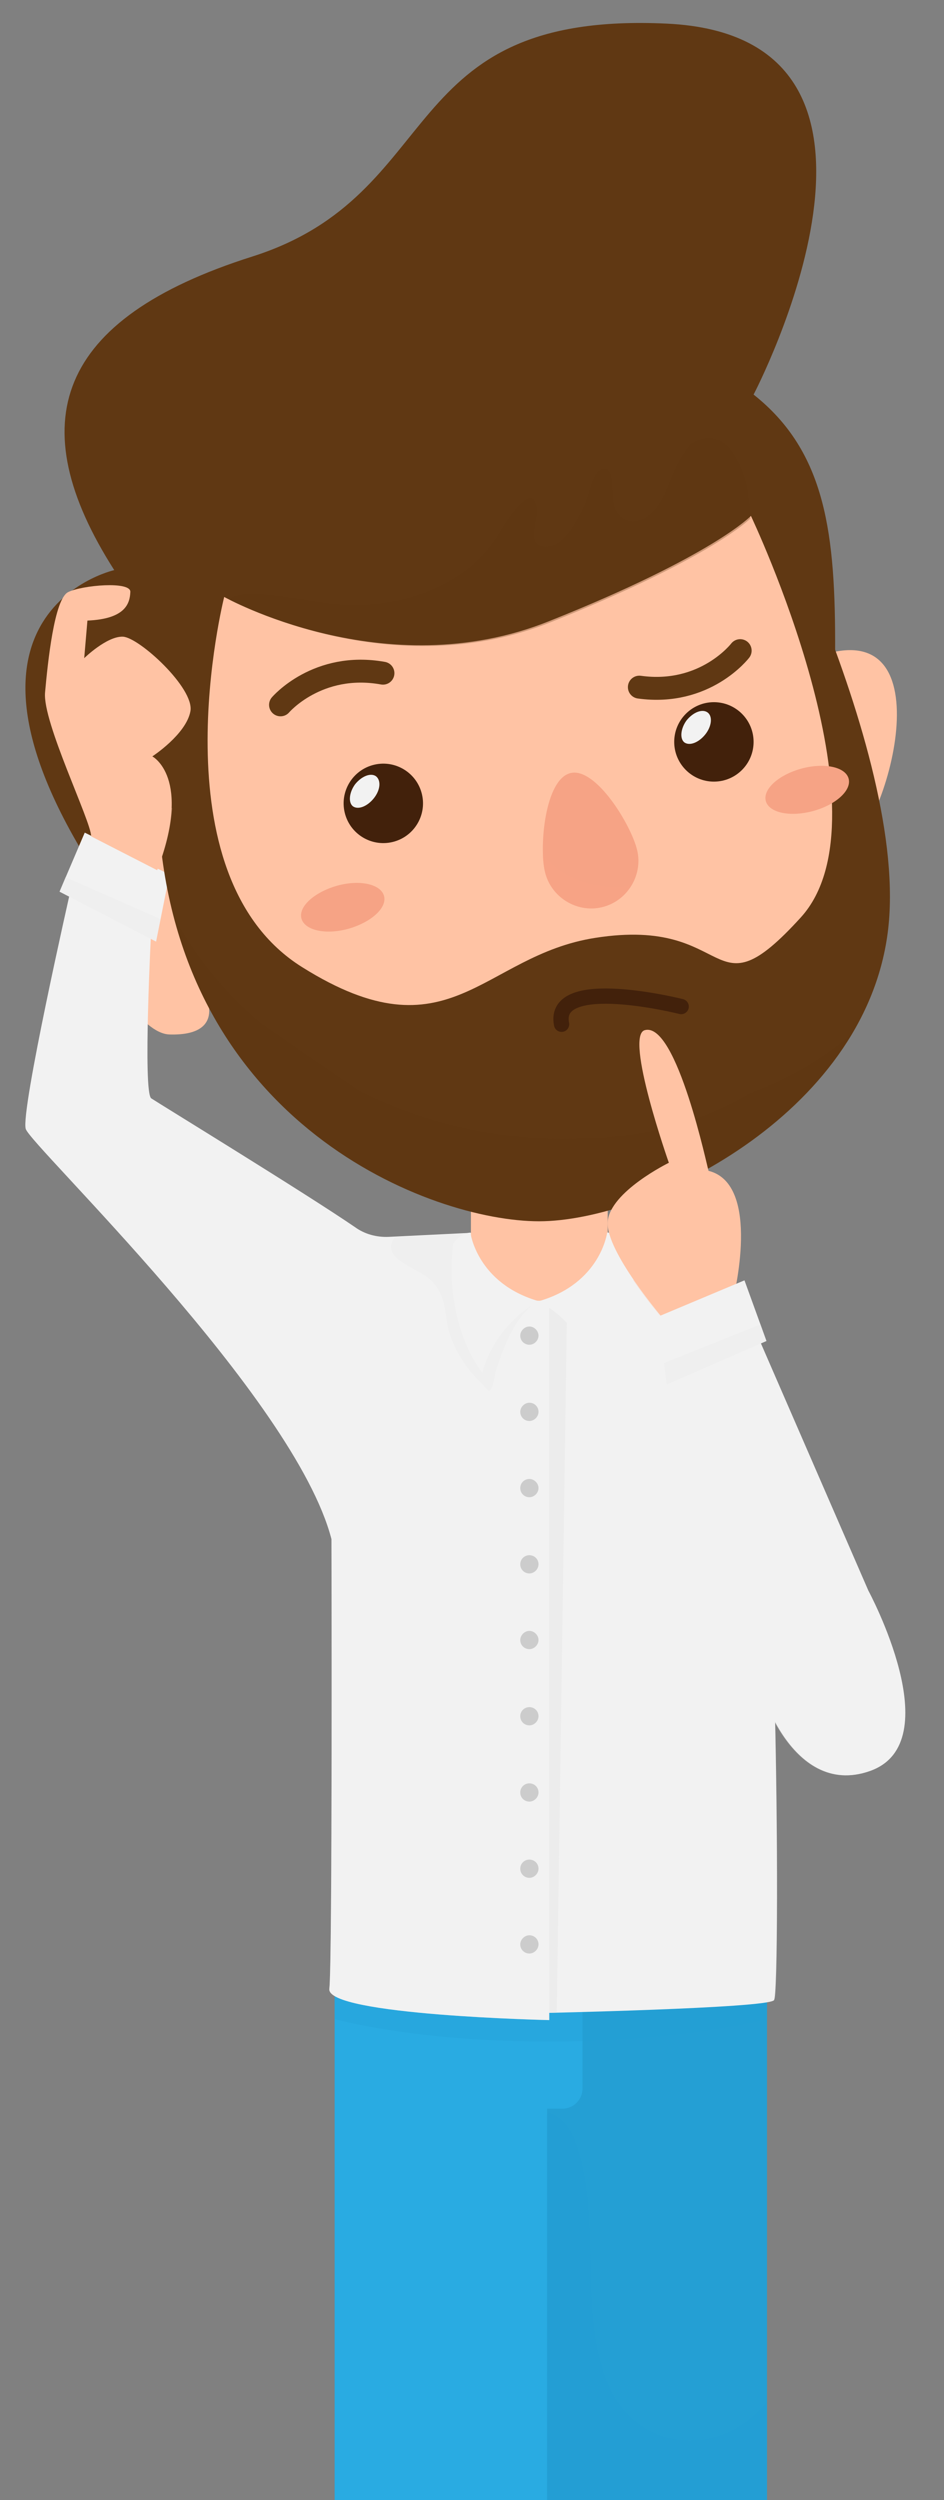 <?xml version="1.0" encoding="utf-8"?>
<!-- Generator: Adobe Illustrator 22.1.0, SVG Export Plug-In . SVG Version: 6.00 Build 0)  -->
<svg version="1.1" id="objects" xmlns="http://www.w3.org/2000/svg" xmlns:xlink="http://www.w3.org/1999/xlink" x="0px" y="0px"
	 viewBox="0 0 176 465.7" style="enable-background:new 0 0 176 465.7;" xml:space="preserve">
<rect x="0" y="0" width="176" height="465.7" fill="#808080" stroke="none"/>
<style type="text/css">
	.st0{fill:#249FD4;}
	.st1{fill:#29ABE2;}
	.st2{opacity:0.3;fill:#249FD4;enable-background:new    ;}
	.st3{fill:#603813;}
	.st4{fill:#FFC3A4;}
	.st5{fill:#F2F2F2;}
	.st6{opacity:0.3;fill:#F2F2F2;enable-background:new    ;}
	.st7{opacity:0.5;fill:#E6E6E6;enable-background:new    ;}
	.st8{opacity:0.3;fill:#E6E6E6;enable-background:new    ;}
	.st9{fill:#CCCCCC;}
	.st10{opacity:0.3;fill:#603813;enable-background:new    ;}
	.st11{opacity:0.3;fill:#FFC3A4;enable-background:new    ;}
	.st12{fill:none;stroke:#42210B;stroke-width:2.847;stroke-linecap:round;stroke-miterlimit:10;}
	.st13{fill:#42210B;}
	.st14{fill:#F6A385;}
	.st15{opacity:0.3;fill:#F6A385;enable-background:new    ;}
	.st16{fill:none;stroke:#603813;stroke-width:4.27;stroke-linecap:round;stroke-miterlimit:10;}
	.st17{opacity:0.1;fill:#249FD4;enable-background:new    ;}
</style>
<g>
	<rect x="62.4" y="349.8" class="st0" width="80.6" height="115.9"/>
	<path class="st1" d="M102,349.8v12.4h6.6v26.9c0,2-1.7,3.7-3.7,3.7H102v72.9H62.4V349.8H102z"/>
	<path class="st2" d="M143,376.1v-31.9H62.4v31.9c0,0,14.6,4.2,39.9,4.2S143,376.1,143,376.1z"/>
	<path class="st3" d="M155.7,121.5c0.1-22.1-1.7-37.3-15.2-48c0,0,35-66.7-16.2-69.1C73.2,2,83.6,36.2,47,47.8s-43.2,31-25.7,58.4
		c0,0-39,8.7,2.7,65.4L155.7,121.5z"/>
	<path class="st4" d="M38.5,185.9c0,0,3.3,7.1-6.9,6.8s-27.5-42.3,0.5-38.1C60,158.9,38.5,185.9,38.5,185.9z"/>
	<path class="st4" d="M150.9,152.7c0,0-2.5,7.1,5.2,6.8s20.8-42.3-0.4-38.1C134.6,125.7,150.9,152.7,150.9,152.7z"/>
	<path class="st5" d="M113.2,229.6c0,0,18.8,11.3,25.3,18.8s7.1,122.8,5.8,124.2c-1.3,1.5-43.9,2.4-43.9,2.4l-1.8-145.4L113.2,229.6
		L113.2,229.6z"/>
	<path class="st6" d="M138.5,248.4c-3.9-4.5-12.1-10.3-18.2-14.3c-0.3-0.2-0.7-0.4-1-0.7c-0.1-0.1-0.3-0.2-0.4-0.3
		c-0.3-0.2-0.6-0.4-0.9-0.6c-0.1-0.1-0.3-0.2-0.4-0.3c-0.3-0.2-0.6-0.4-0.9-0.6c-0.1-0.1-0.2-0.1-0.3-0.2c-0.3-0.2-0.6-0.4-0.8-0.5
		l-0.1-0.1l0,0c-1.4-0.9-2.3-1.4-2.3-1.4H98.6l0.2,15c5.6,2.5,9.5,7.6,10.2,14.3c4.6-0.4,6.4-5.9,7.8-10.3c8,7.5,11.2,23,13.2,32.7
		c3,14.8,4.6,30.5,5.3,45.6c0.7,12.7-1.2,26.5-12.1,34.7c-5.4,4.1-13.1,6.7-19.5,3.4c-1.3-0.7-2.4-1.5-3.4-2.4l0.2,12.4
		c0,0,42.6-0.9,43.9-2.4C145.6,371.1,145,255.9,138.5,248.4z"/>
	<path class="st7" d="M105.9,230.6l-2.1,144.3c-2.1,0.1-3.3,0.1-3.3,0.1l-1.8-145.4L105.9,230.6z"/>
	<path class="st5" d="M88.8,229.6l-16.3,0.8c-2.3,0.1-4.5-0.5-6.3-1.8c-9.2-6.3-36.5-23-38-24c-1.6-1.1,0-31.6,0-31.6l-15.1-6.9
		c0,0-9.3,40.9-8.3,44.2c1,3.2,50.1,49.9,57,76.4c0,0,0.2,78.8-0.4,83.8c-0.5,4.9,41,5.8,41,5.8V233.6L88.8,229.6z"/>
	<path class="st8" d="M79.5,237.8c1.3,0.9,2.2,2.1,2.8,3.6c0.9,2.2,0.8,4.6,1.5,6.9c1,3.2,3,6.4,5.4,8.8c0.2,0.2,1.9,2,2,2
		c0.6-0.1,1.1-3,1.2-3.6c0.7-2.2,1.5-4.4,2.5-6.5c1.6-3.4,4.1-6.4,7.4-7.9v-7.4l-13.6-4l-15.1,0.8C70.9,234.1,76.8,235.9,79.5,237.8
		z"/>
	<path class="st6" d="M101.3,363.9c-11.4,6.4-22.9-1.9-27.3-12.7c-2.6-6.6-2.8-13.8-3.2-20.8c-0.5-8.8-0.7-17.5-0.4-26.3
		c0.3-8.1,1.6-18.2-1.6-25.8c-2.3-5.4-5.4-10.9-8.2-16.1c-2.8-5.2-6.5-11.5-12.6-13.1c-4-1-6.2,0.1-7.3,2.2
		c9.8,12.4,18.5,25.3,21.1,35.4c0,0,0.2,78.8-0.4,83.8c-0.5,4.9,41,5.8,41,5.8v-13.1C102.1,363.4,101.7,363.7,101.3,363.9z"/>
	<path class="st4" d="M100.5,242.3L100.5,242.3c7.1,0,12.8-5.7,12.8-12.8v-26.7H87.8v26.7C87.7,236.6,93.4,242.3,100.5,242.3z"/>
	<polygon class="st5" points="15.8,155.1 31.6,162.9 29.1,175.4 11.1,166.1 	"/>
	<polygon class="st8" points="12.2,163.4 11.1,166.1 29.1,175.4 29.9,171.2 	"/>
	<path class="st5" d="M113.2,229.6c0,0-1.2,9.5-12.8,12.8c0,0,7.8,3.6,10.6,13.3c0,0,7.2-8.6,5.4-24
		C116.4,231.6,115.2,229.8,113.2,229.6z"/>
	<path class="st5" d="M87.7,229.6c0,0,1.2,9.5,12.8,12.8c0,0-7.8,3.6-10.6,13.3c0,0-7.2-8.6-5.4-24
		C84.5,231.6,85.7,229.8,87.7,229.6z"/>
	<path class="st9" d="M97,248.8c0,1,0.8,1.7,1.7,1.7s1.7-0.8,1.7-1.7s-0.8-1.7-1.7-1.7S97,247.9,97,248.8z"/>
	<path class="st9" d="M97,263c0,1,0.8,1.7,1.7,1.7s1.7-0.8,1.7-1.7c0-1-0.8-1.7-1.7-1.7S97,262.1,97,263z"/>
	<path class="st9" d="M97,277.2c0,1,0.8,1.7,1.7,1.7s1.7-0.8,1.7-1.7s-0.8-1.7-1.7-1.7S97,276.2,97,277.2z"/>
	<path class="st9" d="M97,291.4c0,1,0.8,1.7,1.7,1.7s1.7-0.8,1.7-1.7c0-1-0.8-1.7-1.7-1.7S97,290.4,97,291.4z"/>
	<path class="st9" d="M97,305.5c0,1,0.8,1.7,1.7,1.7s1.7-0.8,1.7-1.7s-0.8-1.7-1.7-1.7S97,304.6,97,305.5z"/>
	<path class="st9" d="M97,319.7c0,1,0.8,1.7,1.7,1.7s1.7-0.8,1.7-1.7c0-1-0.8-1.7-1.7-1.7S97,318.7,97,319.7z"/>
	<path class="st9" d="M97,333.9c0,1,0.8,1.7,1.7,1.7s1.7-0.8,1.7-1.7c0-1-0.8-1.7-1.7-1.7S97,332.9,97,333.9z"/>
	<path class="st9" d="M97,348.1c0,1,0.8,1.7,1.7,1.7s1.7-0.8,1.7-1.7c0-1-0.8-1.7-1.7-1.7S97,347.1,97,348.1z"/>
	<path class="st9" d="M97,362.2c0,1,0.8,1.7,1.7,1.7s1.7-0.8,1.7-1.7c0-1-0.8-1.7-1.7-1.7S97,361.3,97,362.2z"/>
	<path class="st4" d="M33.1,126.5c0.8-6,1.9-12.1,4.1-17.7c1.9-5,5-9.4,7-14.4h99.1c4.1,8.9,5.9,18.6,8.9,28c0.5,1.5,1.8,2.2,3,2.3
		c0.9,3.1,1.8,6.3,2.5,9.5c1.5,6.5,2.5,13.3,2.9,20c0.9,13.8-0.7,28-9.1,39.4c-5.9,8-12.9,13.8-20.7,18.8
		c-8.8,2.7-18.2,3.6-27.4,3.8c-0.8-0.5-1.7-0.9-2.8-0.8c-7.8,0.1-17.6-2.3-24.9-5.2c-7.7-3-13.6-9.3-19.2-15.1
		c-10.4-10.8-17.8-23.1-23.7-36.8C32.3,147.7,31.8,137.1,33.1,126.5z"/>
	<path class="st3" d="M29.6,153.3c3.7,56.3,50.9,74.2,70.9,74.2s60.5-19.6,65-53.7s-28.6-94.7-28.6-94.7
		C53.2,41.3,25.9,97,29.6,153.3z M41.8,111.2c0,0,30,16.8,60.6,4.5C133,103.5,140,96.1,140,96.1s26.6,55.8,9.3,74.8
		s-12.1-0.3-38.3,3.8c-21.2,3.3-27.1,22.7-54.6,5.5C28.7,163,41.8,111.2,41.8,111.2z"/>
	<path class="st10" d="M139.1,89.9c-0.5-2-1.3-3.8-2.4-5.5c-1.8-2.7-4.3-3.6-7.5-2c-0.8,0.4-2.4,3.2-2.5,3.3
		c-1.7,2.9-2.4,6.6-4.6,9.2c-2.3,2.8-6.3,3.3-7.6-0.7c-0.5-1.5,0.4-8.4-2.7-6.6c-1.4,0.8-2.1,4.9-2.8,6.4c-1.2,2.5-3.6,7.6-6.8,7.8
		c-4.4,0.4-1.9-4.7-2.1-6.8c-0.3-4.1-2.9-1.6-4.5,0.5c-1.2,1.5-2.1,3.1-3.1,4.7c-1.7,2.4-3.5,4.5-5.9,6.2
		c-5.8,4.2-12.6,6.1-19.7,6.3c-3.9,0.1-7.5-0.6-11.3-1.2c-1.4-0.2-11.5-1.9-12.8,0.2c4.7,2.4,32.1,15.3,59.9,4.2
		c26.8-10.7,35.5-17.7,37.2-19.3C139.8,94.3,139.6,92.1,139.1,89.9z"/>
	<path class="st10" d="M139.9,203.6c-9.4,5.5-19.7,8.3-30.9,8.4c-14.7,0.7-28.6-2.2-41.8-8.7c-6.2-4.2-12.4-8.4-18.5-12.7
		c-6.8-5.6-12.1-12.3-16.3-19.8c11.2,42.5,50.3,56.7,68.1,56.6c15.9,0,44.9-12.5,58.3-34.8C153.2,197.4,146.9,201,139.9,203.6z"/>
	<g>
		<path class="st4" d="M120.2,191.9c-3.8,1.1,4.5,24.7,4.5,24.7s-11,5.4-11.4,11c-0.4,5.5,10.4,18.1,10.4,18.1l13-3.8
			c0,0,5.4-21.3-4.6-23.8C132,218.1,126.2,190.2,120.2,191.9z"/>
		<path class="st11" d="M124.6,239.2c-2.3,0-4.5-0.3-6.6-0.8c2.7,4,5.6,7.3,5.6,7.3l13-3.8c0,0,0.9-3.6,1.3-7.9
			C134.1,237.2,129.5,239.2,124.6,239.2z"/>
		<path class="st5" d="M141.5,312c-0.7,0.7,5.7,23.2,20.7,17.9s-0.3-33.6-0.3-33.6l-21.4-49.2l-15.5,7.6L141.5,312z"/>
		<path class="st6" d="M166.2,322.2c-3.5,2.2-9.4,2.3-12.3-1c-6.8-7.7-11.1-16.5-14.9-26c-4.1-10.2-7.9-20.9-7.9-32
			c0-7.2,6.2-10.8,11.8-10.3l-2.5-5.7l-15.5,7.6l16.5,57.2c-0.7,0.7,5.7,23.2,20.7,17.9c4.7-1.6,6.4-5.5,6.6-10.1
			C168.1,320.8,167.2,321.6,166.2,322.2z"/>
		<polygon class="st5" points="138.8,238.5 122.6,245.3 124.3,257.9 142.9,249.8 		"/>
		<polygon class="st8" points="141.8,246.7 123.8,253.9 124.3,257.9 142.9,249.8 		"/>
	</g>
	<path class="st12" d="M127,187.5c0,0-24.2-6.1-22.3,3.3"/>
	
		<ellipse transform="matrix(0.973 -0.231 0.231 0.973 -32.587 20.487)" class="st13" cx="71.4" cy="149.7" rx="7.4" ry="7.4"/>
	<ellipse class="st13" cx="133.1" cy="138.2" rx="7.4" ry="7.4"/>
	<path class="st14" d="M101.6,162.4c1.1,4.7,5.9,7.7,10.6,6.6c4.7-1.1,7.7-5.9,6.6-10.6c-1.1-4.7-7.7-15.5-12.4-14.4
		C101.6,145.1,100.5,157.7,101.6,162.4z"/>
	<path class="st15" d="M114.7,165.2c-5.5,0-10.3-2.2-13.5-6c0,1.3,0.2,2.4,0.4,3.2c1.1,4.7,5.9,7.7,10.6,6.6
		c2.5-0.6,4.4-2.1,5.6-4.2C116.8,165.1,115.8,165.2,114.7,165.2z"/>
	<path class="st16" d="M138,121.2c0,0-6.5,8.5-18.8,6.8"/>
	<path class="st16" d="M52.3,131.3c0,0,6.9-8.1,19.1-5.9"/>
	<path class="st4" d="M17,155.8c0-2.8-9.1-21.3-8.6-26.8s1.7-17.4,4.3-18.7s11.8-2.1,11.6,0c-0.1,2.1-0.9,5-8,5.3l-0.6,7
		c0,0,4.2-4.1,7.2-4s13.4,9.6,12.6,13.9c-0.8,4.3-7.1,8.4-7.1,8.4s7.5,3.9,0.9,21.2L17,155.8z"/>
	<path class="st11" d="M26.5,151.7c-3.8,0.4-8-0.7-11.7-2.6c1.3,3.2,2.2,5.7,2.2,6.6l12.4,6.2c1.8-4.7,2.5-8.4,2.7-11.4
		C30.2,151.2,28.4,151.5,26.5,151.7z"/>
	<path class="st5" d="M69.7,148.7c-1.2,1.5-2.9,2.2-3.9,1.5c-0.9-0.7-0.7-2.6,0.4-4.1c1.2-1.5,2.9-2.2,3.9-1.5
		C71.1,145.4,70.9,147.2,69.7,148.7z"/>
	<path class="st5" d="M131.5,136.8c-1.2,1.5-2.9,2.2-3.9,1.5c-0.9-0.7-0.7-2.6,0.4-4.1c1.2-1.5,2.9-2.2,3.9-1.5
		S132.7,135.3,131.5,136.8z"/>
	<path class="st14" d="M71.6,166.9c0.6,2.2-2.4,4.9-6.6,6.1c-4.3,1.2-8.2,0.3-8.8-1.9c-0.6-2.2,2.4-4.9,6.6-6.1
		C67.1,163.8,71,164.7,71.6,166.9z"/>
	<ellipse transform="matrix(0.965 -0.261 0.261 0.965 -33.224 44.483)" class="st14" cx="150.6" cy="147.1" rx="8" ry="4.1"/>
	<path class="st17" d="M131.8,454.3c-8.6,1.5-15.8-3.1-18.8-11.1c-3.1-8.3-2.7-17.6-3-26.3c-0.1-4.3-0.4-8.7-1.3-12.9
		c-0.8-3.8-2.2-9.3-6.4-10.5c0,0.1-0.1,0.1-0.1,0.2c-0.1,0.1-0.2,0.2-0.3,0.2v71.8H143v-18.3C140.1,450.8,136.4,453.5,131.8,454.3z"
		/>
</g>
</svg>
